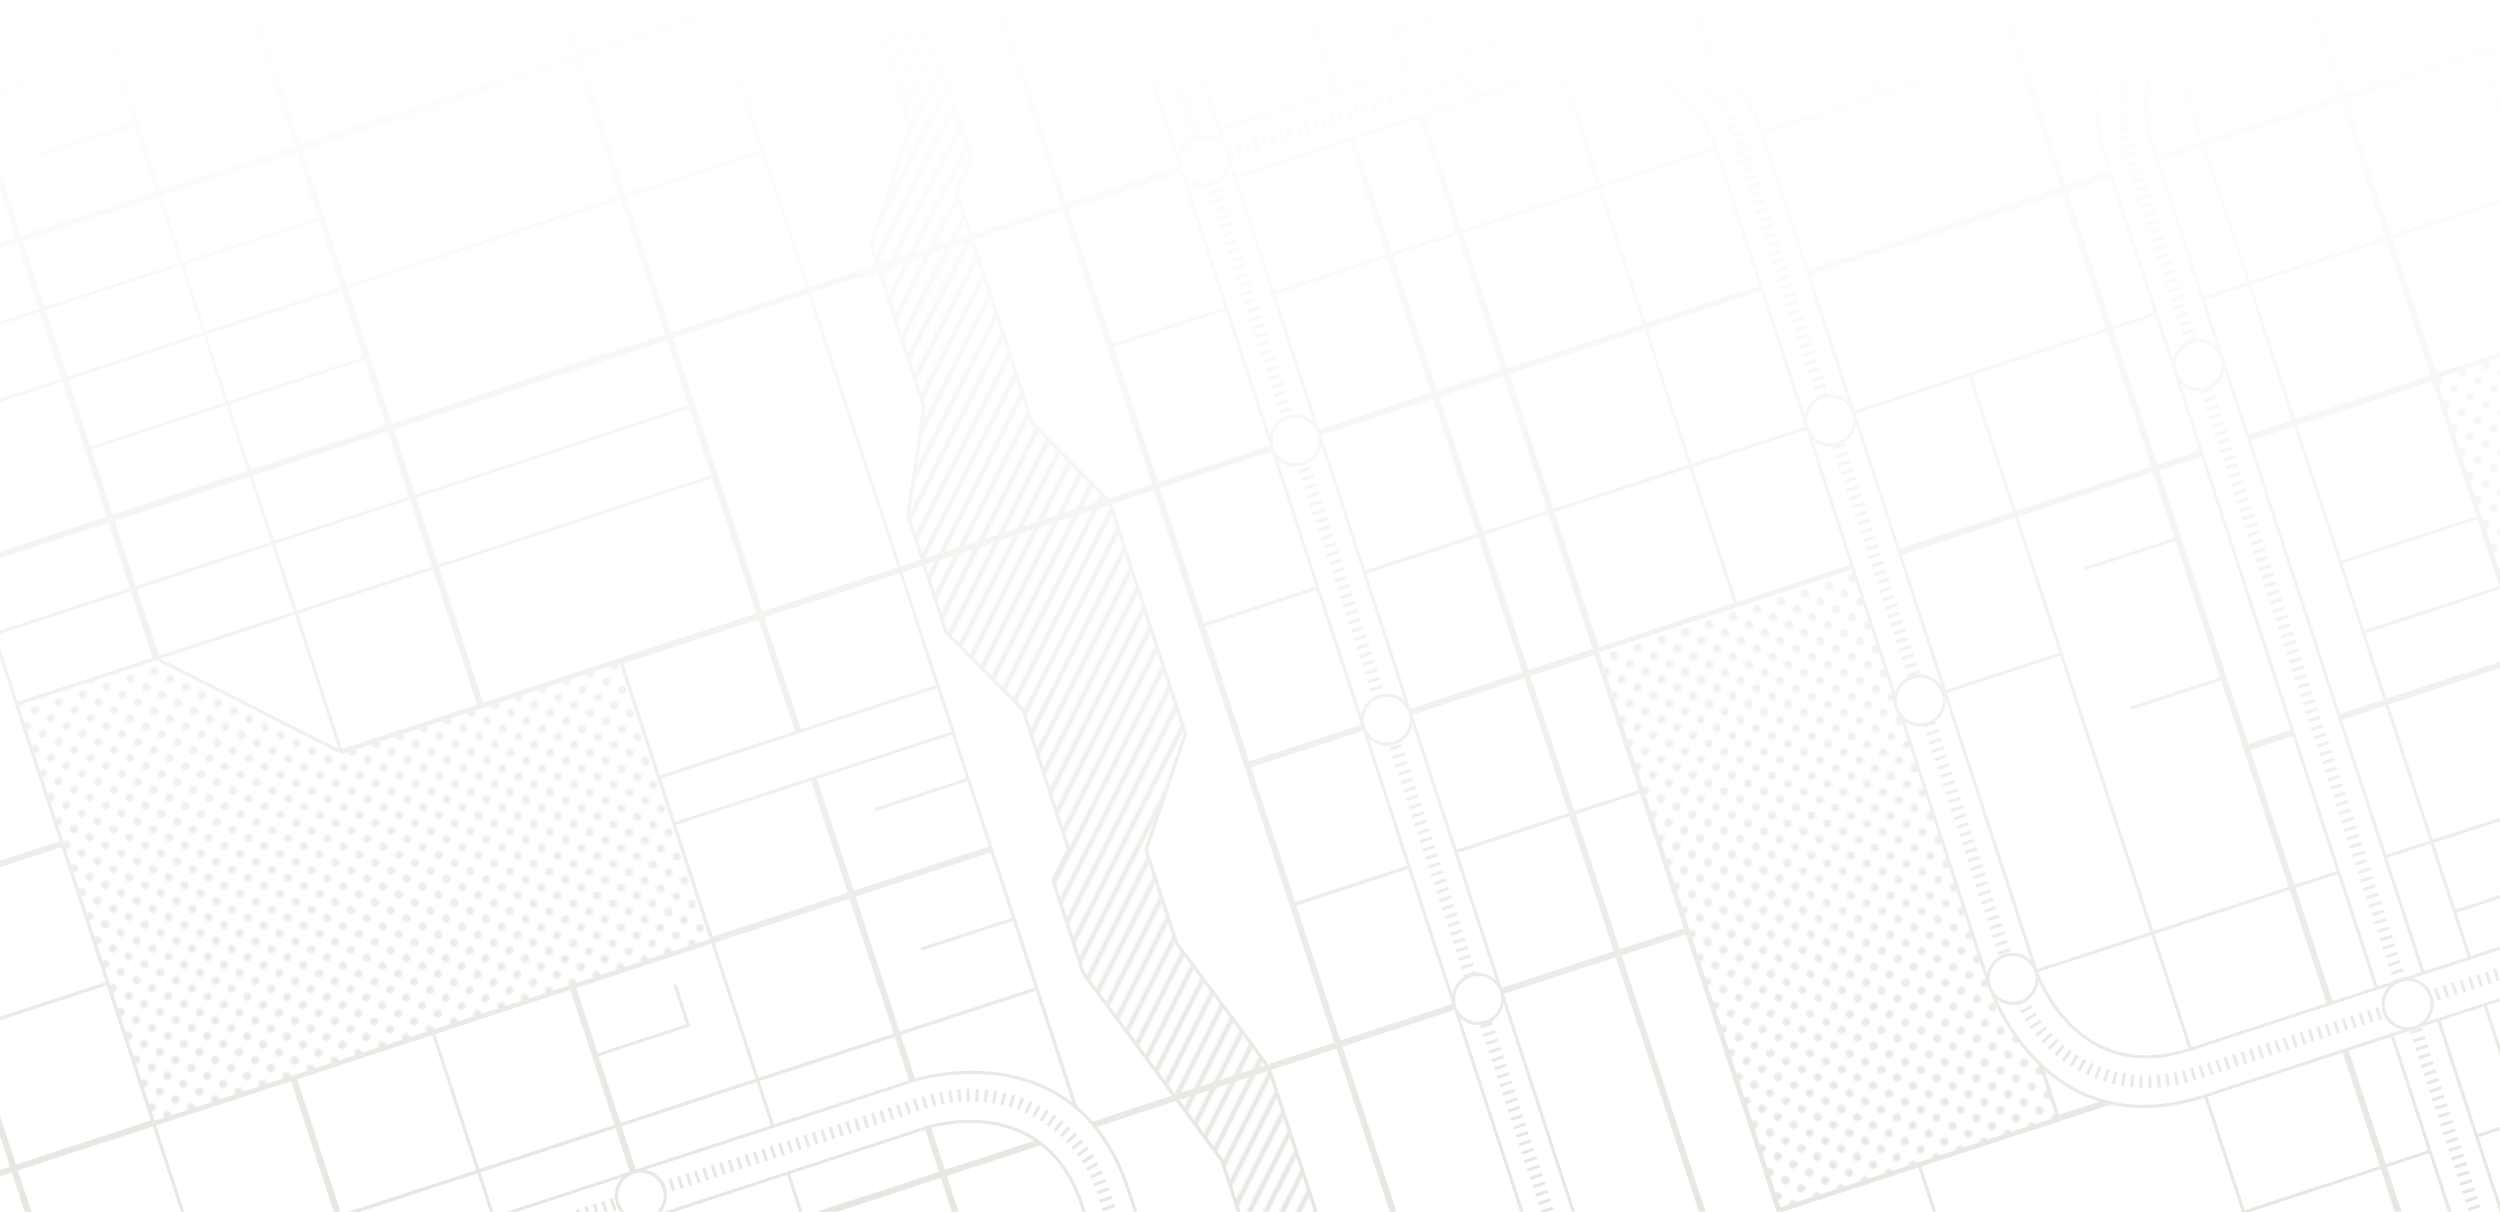 <?xml version="1.0" encoding="UTF-8" standalone="no"?>
<svg id="footermap" xmlns="http://www.w3.org/2000/svg" xmlns:xlink="http://www.w3.org/1999/xlink" viewBox="0 0 2239.64 1085.67">
  <defs>
    <pattern id="New_Pattern_Swatch_4" data-name="New Pattern Swatch 4" width="28.8" height="28.8" patternTransform="translate(6.65 17.6) rotate(-18.1) scale(1.55)" patternUnits="userSpaceOnUse" viewBox="0 0 28.8 28.8">
          <rect width="28.8" height="28.8" style="fill: none"/>
          <circle cx="28.8" cy="28.8" r="1.44" style="fill: #d9dad1;stroke: #d9dad1;stroke-miterlimit: 10;stroke-width: 1.843px"/>
          <circle cx="14.4" cy="28.8" r="1.44" style="fill: #d9dad1;stroke: #d9dad1;stroke-miterlimit: 10;stroke-width: 1.843px"/>
          <circle cy="28.8" r="1.44" style="fill: #d9dad1;stroke: #d9dad1;stroke-miterlimit: 10;stroke-width: 1.843px"/>
          <circle cx="28.8" cy="14.4" r="1.44" style="fill: #d9dad1;stroke: #d9dad1;stroke-miterlimit: 10;stroke-width: 1.843px"/>
          <circle cx="14.4" cy="14.4" r="1.44" style="fill: #d9dad1;stroke: #d9dad1;stroke-miterlimit: 10;stroke-width: 1.843px"/>
          <circle cy="14.4" r="1.44" style="fill: #d9dad1;stroke: #d9dad1;stroke-miterlimit: 10;stroke-width: 1.843px"/>
          <circle cx="28.8" r="1.44" style="fill: #d9dad1;stroke: #d9dad1;stroke-miterlimit: 10;stroke-width: 1.843px"/>
          <circle cx="14.4" r="1.44" style="fill: #d9dad1;stroke: #d9dad1;stroke-miterlimit: 10;stroke-width: 1.843px"/>
          <circle r="1.44" style="fill: #d9dad1;stroke: #d9dad1;stroke-miterlimit: 10;stroke-width: 1.843px"/>
          <circle cx="-14.4" r="1.44" style="fill: #d9dad1;stroke: #d9dad1;stroke-miterlimit: 10;stroke-width: 1.843px"/>
          <path d="M-14.4,0" style="fill: #d9dad1"/>
          <circle cx="7.2" cy="21.6" r="1.44" style="fill: #d9dad1;stroke: #d9dad1;stroke-miterlimit: 10;stroke-width: 1.843px"/>
          <circle cx="21.6" cy="21.6" r="1.44" style="fill: #d9dad1;stroke: #d9dad1;stroke-miterlimit: 10;stroke-width: 1.843px"/>
          <circle cx="7.2" cy="7.2" r="1.44" style="fill: #d9dad1;stroke: #d9dad1;stroke-miterlimit: 10;stroke-width: 1.843px"/>
          <circle cx="21.6" cy="7.2" r="1.44" style="fill: #d9dad1;stroke: #d9dad1;stroke-miterlimit: 10;stroke-width: 1.843px"/>
          <circle cx="-7.2" cy="7.2" r="1.44" style="fill: #d9dad1;stroke: #d9dad1;stroke-miterlimit: 10;stroke-width: 1.843px"/>
          <path d="M-7.2,7.2" style="fill: #d9dad1"/>
        </pattern>
        <pattern id="New_Pattern_Swatch_1" data-name="New Pattern Swatch 1" width="72" height="72" patternTransform="translate(-37.51 102.36) rotate(-18.1) scale(1.55)" patternUnits="userSpaceOnUse" viewBox="0 0 72 72">
          <rect width="72" height="72" style="fill: none"/>
          <line x1="-23.75" y1="66" x2="-17.75" y2="72" style="fill: none"/>
          <line x1="-23.75" y1="72" x2="-17.75" y2="66" style="fill: none"/>
          <line x1="-7.48" y1="10.52" x2="10.51" y2="-7.48" style="fill: none;stroke: #d9dad1;stroke-linejoin: round;stroke-width: 2.835px"/>
          <line x1="-7.48" y1="22.52" x2="22.51" y2="-7.48" style="fill: none;stroke: #d9dad1;stroke-linejoin: round;stroke-width: 2.835px"/>
          <line x1="-7.48" y1="34.52" x2="34.51" y2="-7.48" style="fill: none;stroke: #d9dad1;stroke-linejoin: round;stroke-width: 2.835px"/>
          <line x1="-7.48" y1="46.52" x2="46.51" y2="-7.48" style="fill: none;stroke: #d9dad1;stroke-linejoin: round;stroke-width: 2.835px"/>
          <line x1="-7.48" y1="58.52" x2="58.51" y2="-7.48" style="fill: none;stroke: #d9dad1;stroke-linejoin: round;stroke-width: 2.835px"/>
          <line x1="-7.48" y1="70.52" x2="70.51" y2="-7.48" style="fill: none;stroke: #d9dad1;stroke-linejoin: round;stroke-width: 2.835px"/>
          <line x1="-1.48" y1="76.52" x2="76.51" y2="-1.48" style="fill: none;stroke: #d9dad1;stroke-linejoin: round;stroke-width: 2.835px"/>
          <line x1="10.51" y1="76.52" x2="76.51" y2="10.52" style="fill: none;stroke: #d9dad1;stroke-linejoin: round;stroke-width: 2.835px"/>
          <line x1="22.51" y1="76.52" x2="76.51" y2="22.52" style="fill: none;stroke: #d9dad1;stroke-linejoin: round;stroke-width: 2.835px"/>
          <line x1="34.51" y1="76.52" x2="76.51" y2="34.52" style="fill: none;stroke: #d9dad1;stroke-linejoin: round;stroke-width: 2.835px"/>
          <line x1="46.51" y1="76.52" x2="76.51" y2="46.52" style="fill: none;stroke: #d9dad1;stroke-linejoin: round;stroke-width: 2.835px"/>
          <line x1="58.51" y1="76.52" x2="76.51" y2="58.52" style="fill: none;stroke: #d9dad1;stroke-linejoin: round;stroke-width: 2.835px"/>
          <line x1="-28.75" y1="13.5" x2="-18.75" y2="3.5" style="fill: none;stroke: #d9dad1;stroke-linejoin: bevel;stroke-width: 2.835px"/>
        </pattern>
        <pattern id="New_Pattern_Swatch_4-5" data-name="New Pattern Swatch 4" width="28.8" height="28.8" patternTransform="translate(75.63 37.52) rotate(-18.1) scale(1.55)" patternUnits="userSpaceOnUse" viewBox="0 0 28.8 28.8">
          <rect width="28.8" height="28.8" style="fill: none"/>
          <circle cx="28.8" cy="28.8" r="1.44" style="fill: #d9dad1;stroke: #d9dad1;stroke-miterlimit: 10;stroke-width: 1.843px"/>
          <circle cx="14.4" cy="28.8" r="1.44" style="fill: #d9dad1;stroke: #d9dad1;stroke-miterlimit: 10;stroke-width: 1.843px"/>
          <circle cy="28.8" r="1.44" style="fill: #d9dad1;stroke: #d9dad1;stroke-miterlimit: 10;stroke-width: 1.843px"/>
          <circle cx="28.8" cy="14.4" r="1.44" style="fill: #d9dad1;stroke: #d9dad1;stroke-miterlimit: 10;stroke-width: 1.843px"/>
          <circle cx="14.4" cy="14.4" r="1.44" style="fill: #d9dad1;stroke: #d9dad1;stroke-miterlimit: 10;stroke-width: 1.843px"/>
          <circle cy="14.4" r="1.44" style="fill: #d9dad1;stroke: #d9dad1;stroke-miterlimit: 10;stroke-width: 1.843px"/>
          <circle cx="28.8" r="1.44" style="fill: #d9dad1;stroke: #d9dad1;stroke-miterlimit: 10;stroke-width: 1.843px"/>
          <circle cx="14.4" r="1.44" style="fill: #d9dad1;stroke: #d9dad1;stroke-miterlimit: 10;stroke-width: 1.843px"/>
          <circle r="1.44" style="fill: #d9dad1;stroke: #d9dad1;stroke-miterlimit: 10;stroke-width: 1.843px"/>
          <circle cx="-14.4" r="1.44" style="fill: #d9dad1;stroke: #d9dad1;stroke-miterlimit: 10;stroke-width: 1.843px"/>
          <path d="M-14.4,0" style="fill: #d9dad1"/>
          <circle cx="7.2" cy="21.6" r="1.44" style="fill: #d9dad1;stroke: #d9dad1;stroke-miterlimit: 10;stroke-width: 1.843px"/>
          <circle cx="21.6" cy="21.6" r="1.44" style="fill: #d9dad1;stroke: #d9dad1;stroke-miterlimit: 10;stroke-width: 1.843px"/>
          <circle cx="7.2" cy="7.2" r="1.44" style="fill: #d9dad1;stroke: #d9dad1;stroke-miterlimit: 10;stroke-width: 1.843px"/>
          <circle cx="21.6" cy="7.2" r="1.44" style="fill: #d9dad1;stroke: #d9dad1;stroke-miterlimit: 10;stroke-width: 1.843px"/>
          <circle cx="-7.2" cy="7.2" r="1.44" style="fill: #d9dad1;stroke: #d9dad1;stroke-miterlimit: 10;stroke-width: 1.843px"/>
          <path d="M-7.2,7.2" style="fill: #d9dad1"/>
        </pattern>
        <linearGradient id="linear-gradient" x1="1121.11" x2="1121.11" y2="1085.27" gradientUnits="userSpaceOnUse">
          <stop offset="0" stop-color="#fff"/>
          <stop offset="1" stop-color="#fff" stop-opacity="0"/>
        </linearGradient>
        <clipPath id="clip-path">
          <polyline points="1153.03 364.81 1160.44 393.33 1160.76 393.33 1168.17 364.82 1153.03 364.81" style="fill: #ff1609;clip-rule: evenodd"/>
        </clipPath>
        <clipPath id="clip-path-2">
          <rect x="1134.97" y="315.64" width="52" height="78" style="fill: none"/>
        </clipPath>
        <clipPath id="clip-path-3">
          <path d="M1155.6,335.25a6.61,6.61,0,1,1-6.61-6.88,6.75,6.75,0,0,1,6.61,6.88m30.6,7.17c0-14.73-11.46-26.68-25.6-26.68s-25.6,11.94-25.6,26.68,11.46,26.68,25.6,26.68,25.6-11.94,25.6-26.68" style="fill: none;clip-rule: evenodd"/>
        </clipPath>
        <clipPath id="clip-path-5">
          <polyline points="1422.42 556.35 1429.84 584.87 1430.15 584.87 1437.57 556.35 1422.42 556.35" style="fill: #ff1609;clip-rule: evenodd"/>
        </clipPath>
        <clipPath id="clip-path-6">
          <rect x="1404.36" y="507.17" width="52" height="78" style="fill: none"/>
        </clipPath>
        <clipPath id="clip-path-7">
          <path d="M1425,526.78a6.61,6.61,0,1,1-6.61-6.88,6.75,6.75,0,0,1,6.61,6.88m30.6,7.17c0-14.73-11.46-26.68-25.6-26.68s-25.6,11.94-25.6,26.68,11.46,26.68,25.6,26.68,25.6-11.94,25.6-26.68" style="fill: none;clip-rule: evenodd"/>
        </clipPath>
        <clipPath id="clip-path-9">
          <polyline points="647.83 812.54 640.42 841.06 640.1 841.06 632.69 812.54 647.83 812.54" style="fill: none;clip-rule: evenodd"/>
        </clipPath>
        <clipPath id="clip-path-10">
          <rect x="613.9" y="763.36" width="52" height="78" style="fill: none"/>
        </clipPath>
        <clipPath id="clip-path-11">
          <path d="M645.27,783a6.61,6.61,0,1,0,6.61-6.88,6.75,6.75,0,0,0-6.61,6.88m-30.6,7.17c0-14.73,11.46-26.68,25.6-26.68s25.6,11.94,25.6,26.68-11.46,26.68-25.6,26.68-25.6-11.94-25.6-26.68" style="fill: none;clip-rule: evenodd"/>
        </clipPath>
        <clipPath id="clip-path-13">
          <polyline points="1729.01 602.47 1721.59 630.99 1721.28 630.99 1713.86 602.48 1729.01 602.47" style="fill: none;clip-rule: evenodd"/>
        </clipPath>
        <clipPath id="clip-path-14">
          <rect x="1695.07" y="553.29" width="52" height="78" style="fill: none"/>
        </clipPath>
        <clipPath id="clip-path-15">
          <path d="M1726.44,572.91A6.61,6.61,0,1,0,1733,566a6.75,6.75,0,0,0-6.61,6.88m-30.6,7.17c0-14.73,11.46-26.68,25.6-26.68s25.6,11.94,25.6,26.68-11.46,26.68-25.6,26.68-25.6-11.94-25.6-26.68" style="fill: none;clip-rule: evenodd"/>
        </clipPath>
        <clipPath id="clip-path-17">
          <polyline points="1503 304 1510.41 332.52 1510.73 332.52 1518.14 304 1503 304" style="fill: none;clip-rule: evenodd"/>
        </clipPath>
        <clipPath id="clip-path-18">
          <rect x="1485" y="255" width="52" height="78" style="fill: none"/>
        </clipPath>
        <clipPath id="clip-path-19">
          <path d="M1505.59,274.51a6.61,6.61,0,1,1-6.61-6.88,6.75,6.75,0,0,1,6.61,6.88m30.6,7.17c0-14.73-11.46-26.68-25.6-26.68s-25.6,11.94-25.6,26.68,11.46,26.68,25.6,26.68,25.6-11.94,25.6-26.68" style="fill: none;clip-rule: evenodd"/>
        </clipPath>
        <clipPath id="clip-path-21">
          <polyline points="338.38 761.24 345.8 789.76 346.11 789.76 353.53 761.24 338.38 761.24" style="fill: none;clip-rule: evenodd"/>
        </clipPath>
        <clipPath id="clip-path-22">
          <rect x="320.38" y="712.24" width="52" height="78" style="fill: none"/>
        </clipPath>
        <clipPath id="clip-path-23">
          <path d="M341,731.75a6.61,6.61,0,1,1-6.61-6.88,6.75,6.75,0,0,1,6.61,6.88m30.6,7.17c0-14.73-11.46-26.68-25.6-26.68s-25.6,11.94-25.6,26.68,11.46,26.68,25.6,26.68,25.6-11.94,25.6-26.68" style="fill: none;clip-rule: evenodd"/>
        </clipPath>
        <clipPath id="clip-path-25">
          <polyline points="936.49 519.76 929.07 548.28 928.76 548.28 921.34 519.77 936.49 519.76" style="fill: none;clip-rule: evenodd"/>
        </clipPath>
        <clipPath id="clip-path-26">
          <rect x="902.49" y="470.76" width="52" height="78" style="fill: none"/>
        </clipPath>
        <clipPath id="clip-path-27">
          <path d="M933.9,490.27a6.61,6.61,0,1,0,6.61-6.88,6.75,6.75,0,0,0-6.61,6.88m-30.6,7.17c0-14.73,11.46-26.68,25.6-26.68s25.6,11.94,25.6,26.68-11.46,26.68-25.6,26.68-25.6-11.94-25.6-26.68" style="fill: none;clip-rule: evenodd"/>
        </clipPath>
        <clipPath id="clip-path-29">
          <polyline points="2021.34 636.86 2013.92 665.38 2013.61 665.38 2006.19 636.87 2021.34 636.86" style="fill: none;clip-rule: evenodd"/>
        </clipPath>
        <clipPath id="clip-path-30">
          <rect x="1987.34" y="587.86" width="52" height="78" style="fill: none"/>
        </clipPath>
        <clipPath id="clip-path-31">
          <path d="M2018.74,607.37a6.61,6.61,0,1,0,6.61-6.88,6.75,6.75,0,0,0-6.61,6.88m-30.6,7.17c0-14.73,11.46-26.68,25.6-26.68s25.6,11.94,25.6,26.68-11.46,26.68-25.6,26.68-25.6-11.94-25.6-26.68" style="fill: none;clip-rule: evenodd"/>
        </clipPath>
        <clipPath id="clip-path-33">
          <polyline points="1081.55 771.6 1088.96 800.12 1089.28 800.12 1096.69 771.6 1081.55 771.6" style="fill: none;clip-rule: evenodd"/>
        </clipPath>
        <clipPath id="clip-path-34">
          <rect x="1063.55" y="722.6" width="52" height="78" style="fill: none"/>
        </clipPath>
        <clipPath id="clip-path-35">
          <path d="M1084.14,742.1a6.61,6.61,0,1,1-6.61-6.88,6.75,6.75,0,0,1,6.61,6.88m30.6,7.17c0-14.73-11.46-26.68-25.6-26.68s-25.6,11.94-25.6,26.68S1075,776,1089.14,776s25.6-11.94,25.6-26.68" style="fill: none;clip-rule: evenodd"/>
        </clipPath>
        <clipPath id="clip-path-37">
          <polyline points="1924.95 394.59 1932.37 423.11 1932.68 423.11 1940.1 394.59 1924.95 394.59" style="fill: none;clip-rule: evenodd"/>
        </clipPath>
        <clipPath id="clip-path-38">
          <rect x="1906.95" y="345.59" width="52" height="78" style="fill: none"/>
        </clipPath>
        <clipPath id="clip-path-39">
          <path d="M1927.55,365.09a6.61,6.61,0,1,1-6.61-6.88,6.75,6.75,0,0,1,6.61,6.88m30.6,7.17c0-14.73-11.46-26.68-25.6-26.68s-25.6,11.94-25.6,26.68,11.46,26.68,25.6,26.68,25.6-11.94,25.6-26.68" style="fill: none;clip-rule: evenodd"/>
        </clipPath>
        <clipPath id="clip-path-41">
          <polyline points="1519.4 802.78 1511.99 831.3 1511.67 831.3 1504.26 802.79 1519.4 802.78" style="fill: none;clip-rule: evenodd"/>
        </clipPath>
        <clipPath id="clip-path-42">
          <rect x="1485.4" y="753.78" width="52" height="78" style="fill: none"/>
        </clipPath>
        <clipPath id="clip-path-43">
          <path d="M1516.81,773.29a6.61,6.61,0,1,0,6.61-6.88,6.75,6.75,0,0,0-6.61,6.88m-30.6,7.17c0-14.73,11.46-26.68,25.6-26.68s25.6,11.94,25.6,26.68-11.46,26.68-25.6,26.68-25.6-11.94-25.6-26.68" style="fill: none;clip-rule: evenodd"/>
        </clipPath>
        <clipPath id="clip-path-45">
          <polyline points="604.56 276.25 597.14 304.77 596.83 304.77 589.42 276.25 604.56 276.25" style="fill: none;clip-rule: evenodd"/>
        </clipPath>
        <clipPath id="clip-path-46">
          <rect x="570.56" y="227.25" width="52" height="78" style="fill: none"/>
        </clipPath>
        <clipPath id="clip-path-47">
          <path d="M602,246.76a6.61,6.61,0,1,0,6.61-6.88,6.75,6.75,0,0,0-6.61,6.88m-30.6,7.17c0-14.73,11.46-26.68,25.6-26.68s25.6,11.94,25.6,26.68S611.1,280.6,597,280.6s-25.6-11.94-25.6-26.68" style="fill: none;clip-rule: evenodd"/>
        </clipPath>
        <clipPath id="clip-path-49">
          <polyline points="632.32 288.87 597.3 304.77 596.99 304.77 617.17 288.87 632.32 288.87" style="fill: none;clip-rule: evenodd"/>
        </clipPath>
        <clipPath id="clip-path-50">
          <polygon points="570.25 305.04 622.25 305.04 697.75 261.56 645.75 261.56 570.25 305.04" style="fill: none"/>
        </clipPath>
        <clipPath id="clip-path-51">
          <path d="M620.74,276.43c14.26-8.21,37.28-14.87,51.42-14.87s14,6.66-.22,14.87-37.28,14.87-51.42,14.87-14-6.66.23-14.87" style="fill: none;clip-rule: evenodd"/>
        </clipPath>
        <clipPath id="clip-path-53">
          <polyline points="381.29 772.11 346.27 788.01 345.95 788.01 366.14 772.12 381.29 772.11" style="fill: none;clip-rule: evenodd"/>
        </clipPath>
        <clipPath id="clip-path-54">
          <polygon points="319.22 788.28 371.22 788.28 446.72 744.8 394.72 744.8 319.22 788.28" style="fill: none"/>
        </clipPath>
        <clipPath id="clip-path-55">
          <path d="M369.7,759.67C384,751.46,407,744.8,421.12,744.8s14,6.66-.22,14.87-37.28,14.87-51.42,14.87-14-6.66.23-14.87" style="fill: none;clip-rule: evenodd"/>
        </clipPath>
        <clipPath id="clip-path-57">
          <polyline points="675.18 828.81 640.16 844.71 639.84 844.71 660.03 828.82 675.18 828.81" style="fill: none;clip-rule: evenodd"/>
        </clipPath>
        <clipPath id="clip-path-58">
          <polygon points="613.11 844.98 665.11 844.98 740.61 801.5 688.61 801.5 613.11 844.98" style="fill: none"/>
        </clipPath>
        <clipPath id="clip-path-59">
          <path d="M663.59,816.37c14.26-8.21,37.28-14.87,51.42-14.87s14,6.66-.22,14.87-37.28,14.87-51.42,14.87-14-6.66.23-14.87" style="fill: none;clip-rule: evenodd"/>
        </clipPath>
        <clipPath id="clip-path-61">
          <polyline points="964.23 529.82 929.21 545.72 928.89 545.72 949.08 529.83 964.23 529.82" style="fill: none;clip-rule: evenodd"/>
        </clipPath>
        <clipPath id="clip-path-62">
          <polygon points="902.15 545.99 954.15 545.99 1029.66 502.51 977.66 502.51 902.15 545.99" style="fill: none"/>
        </clipPath>
        <clipPath id="clip-path-63">
          <path d="M952.64,517.38c14.26-8.21,37.28-14.87,51.42-14.87s14,6.66-.22,14.87-37.28,14.87-51.42,14.87-14-6.66.23-14.87" style="fill: none;clip-rule: evenodd"/>
        </clipPath>
        <clipPath id="clip-path-65">
          <polyline points="1124.45 785.77 1089.43 801.67 1089.12 801.67 1109.31 785.77 1124.45 785.77" style="fill: none;clip-rule: evenodd"/>
        </clipPath>
        <clipPath id="clip-path-66">
          <polygon points="1062.38 801.94 1114.38 801.94 1189.88 758.46 1137.88 758.46 1062.38 801.94" style="fill: none"/>
        </clipPath>
        <clipPath id="clip-path-67">
          <path d="M1112.87,773.33c14.26-8.21,37.28-14.87,51.42-14.87s14,6.66-.22,14.87-37.28,14.87-51.42,14.87-14-6.66.23-14.87" style="fill: none;clip-rule: evenodd"/>
        </clipPath>
        <clipPath id="clip-path-69">
          <polyline points="1463.37 571.73 1428.35 587.63 1428.03 587.63 1448.22 571.73 1463.37 571.73" style="fill: none;clip-rule: evenodd"/>
        </clipPath>
        <clipPath id="clip-path-70">
          <polygon points="1401.29 587.9 1453.29 587.9 1528.8 544.42 1476.8 544.42 1401.29 587.9" style="fill: none"/>
        </clipPath>
        <clipPath id="clip-path-71">
          <path d="M1451.78,559.29c14.26-8.21,37.28-14.87,51.42-14.87s14,6.66-.22,14.87-37.28,14.87-51.42,14.87-14-6.66.23-14.87" style="fill: none;clip-rule: evenodd"/>
        </clipPath>
        <clipPath id="clip-path-73">
          <polyline points="1545.91 316.09 1510.89 331.99 1510.57 331.99 1530.76 316.09 1545.91 316.09" style="fill: none;clip-rule: evenodd"/>
        </clipPath>
        <clipPath id="clip-path-74">
          <polygon points="1483.84 332.26 1535.84 332.26 1611.34 288.78 1559.34 288.78 1483.84 332.26" style="fill: none"/>
        </clipPath>
        <clipPath id="clip-path-75">
          <path d="M1534.32,303.65c14.26-8.21,37.28-14.87,51.42-14.87s14,6.66-.22,14.87-37.28,14.87-51.42,14.87-14-6.66.23-14.87" style="fill: none;clip-rule: evenodd"/>
        </clipPath>
        <clipPath id="clip-path-77">
          <polyline points="1757.21 614.94 1722.19 630.84 1721.88 630.84 1742.06 614.95 1757.21 614.94" style="fill: none;clip-rule: evenodd"/>
        </clipPath>
        <clipPath id="clip-path-78">
          <polygon points="1695.14 631.11 1747.14 631.11 1822.64 587.63 1770.64 587.63 1695.14 631.11" style="fill: none"/>
        </clipPath>
        <clipPath id="clip-path-79">
          <path d="M1745.62,602.5c14.26-8.21,37.28-14.87,51.42-14.87s14,6.66-.22,14.87-37.28,14.87-51.42,14.87-14-6.66.23-14.87" style="fill: none;clip-rule: evenodd"/>
        </clipPath>
        <clipPath id="clip-path-81">
          <polyline points="1967.86 407.4 1932.84 423.3 1932.53 423.3 1952.71 407.4 1967.86 407.4" style="fill: none;clip-rule: evenodd"/>
        </clipPath>
        <clipPath id="clip-path-82">
          <polygon points="1905.79 423.56 1957.79 423.56 2033.29 380.08 1981.29 380.08 1905.79 423.56" style="fill: none"/>
        </clipPath>
        <clipPath id="clip-path-83">
          <path d="M1956.27,395c14.26-8.21,37.28-14.87,51.42-14.87s14,6.66-.22,14.87-37.28,14.87-51.42,14.87-14-6.66.23-14.87" style="fill: none;clip-rule: evenodd"/>
        </clipPath>
        <clipPath id="clip-path-85">
          <polyline points="2049.1 650.43 2014.08 666.33 2013.77 666.33 2033.95 650.43 2049.1 650.43" style="fill: none;clip-rule: evenodd"/>
        </clipPath>
        <clipPath id="clip-path-86">
          <polygon points="1987.03 666.59 2039.03 666.59 2114.53 623.12 2062.53 623.12 1987.03 666.59" style="fill: none"/>
        </clipPath>
        <clipPath id="clip-path-87">
          <path d="M2037.52,638c14.26-8.21,37.28-14.87,51.42-14.87s14,6.66-.22,14.87-37.28,14.87-51.42,14.87-14-6.66.23-14.87" style="fill: none;clip-rule: evenodd"/>
        </clipPath>
        <clipPath id="clip-path-89">
          <polyline points="1546.99 818.25 1511.97 834.14 1511.66 834.14 1531.85 818.25 1546.99 818.25" style="fill: none;clip-rule: evenodd"/>
        </clipPath>
        <clipPath id="clip-path-90">
          <polygon points="1484.92 834.41 1536.92 834.41 1612.42 790.93 1560.42 790.93 1484.92 834.41" style="fill: none"/>
        </clipPath>
        <clipPath id="clip-path-91">
          <path d="M1535.41,805.8c14.26-8.21,37.28-14.87,51.42-14.87s14,6.66-.22,14.87-37.28,14.87-51.42,14.87-14-6.66.23-14.87" style="fill: none;clip-rule: evenodd"/>
        </clipPath>
        <clipPath id="clip-path-93">
          <polyline points="1195.94 377.75 1160.92 393.65 1160.6 393.65 1180.79 377.75 1195.94 377.75" style="fill: none;clip-rule: evenodd"/>
        </clipPath>
        <clipPath id="clip-path-94">
          <polygon points="1133.87 393.92 1185.87 393.92 1261.37 350.44 1209.37 350.44 1133.87 393.92" style="fill: none"/>
        </clipPath>
        <clipPath id="clip-path-95">
          <path d="M1184.35,365.31c14.26-8.21,37.28-14.87,51.42-14.87s14,6.66-.22,14.87-37.28,14.87-51.42,14.87-14-6.66.23-14.87" style="fill: none;clip-rule: evenodd"/>
        </clipPath>
        <clipPath id="clip-path-97">
          <polyline points="1096.8 523.51 1119.34 606.64 1120.3 606.64 1142.84 523.53 1096.8 523.51" style="fill: #ff1609;clip-rule: evenodd"/>
        </clipPath>
        <clipPath id="clip-path-98">
          <path d="M1104.6,437.35a20.08,20.08,0,1,1-20.08-20.06,20.07,20.07,0,0,1,20.08,20.06m93,20.9A77.83,77.83,0,1,0,1119.82,536a77.79,77.79,0,0,0,77.82-77.75" style="fill: #ff1609;clip-rule: evenodd"/>
        </clipPath>
        <clipPath id="clip-path-99">
          <polyline points="1018.12 606.64 1104.22 606.64 1104.57 605.66 1030.15 562.24 1018.12 606.64" style="fill: #595b5a;clip-rule: evenodd"/>
        </clipPath>
        <clipPath id="clip-path-100">
          <path d="M984.89,557.35a20.07,20.07,0,1,1,24.12-15,20.07,20.07,0,0,1-24.12,15m-41.49,85.78a77.76,77.76,0,1,0-58.12-93.38,77.83,77.83,0,0,0,58.12,93.38" style="fill: #595b5a;clip-rule: evenodd"/>
        </clipPath>
        <clipPath id="clip-path-101">
          <polyline points="1221.52 606.64 1135.42 606.64 1135.07 605.66 1209.49 562.24 1221.52 606.64" style="fill: none;clip-rule: evenodd"/>
        </clipPath>
        <clipPath id="clip-path-102">
          <path d="M1254.75,557.35a20.07,20.07,0,1,0-24.12-15,20.07,20.07,0,0,0,24.12,15m41.49,85.78a77.76,77.76,0,1,1,58.12-93.38,77.83,77.83,0,0,1-58.12,93.38" style="fill: none;clip-rule: evenodd"/>
        </clipPath>
        <linearGradient id="linear-gradient-2" x1="1119.82" y1="1087.23" x2="1119.82" y2="609.75" xlink:href="#linear-gradient"/>
  </defs>
  <g style="opacity: 0.65;">
      <g>
        <g>
          <line x1="1587.49" y1="1276.91" x2="1057.63" y2="-343.9" style="fill: none;stroke: #d9dad1;stroke-miterlimit: 10;stroke-width: 5.669px"/>
          <line x1="912.86" y1="60.23" x2="1225.55" y2="-41.99" style="fill: none;stroke: #d9dad1;stroke-miterlimit: 10;stroke-width: 2.835px"/>
          <line x1="994.64" y1="310.38" x2="1307.33" y2="208.16" style="fill: none;stroke: #d9dad1;stroke-miterlimit: 10;stroke-width: 2.835px"/>
          <line x1="1117.31" y1="685.61" x2="1429.99" y2="583.39" style="fill: none;stroke: #d9dad1;stroke-miterlimit: 10;stroke-width: 5.669px"/>
          <line x1="1035.53" y1="435.46" x2="1348.22" y2="333.24" style="fill: none;stroke: #d9dad1;stroke-miterlimit: 10;stroke-width: 5.669px"/>
          <line x1="994.64" y1="310.38" x2="1307.33" y2="208.16" style="fill: none;stroke: #d9dad1;stroke-miterlimit: 10;stroke-width: 2.835px"/>
          <line x1="1076.42" y1="560.53" x2="1389.11" y2="458.31" style="fill: none;stroke: #d9dad1;stroke-miterlimit: 10;stroke-width: 2.835px"/>
          <line x1="1158.19" y1="810.68" x2="1470.88" y2="708.46" style="fill: none;stroke: #d9dad1;stroke-miterlimit: 10;stroke-width: 2.835px"/>
          <line x1="1076.42" y1="560.53" x2="1389.11" y2="458.31" style="fill: none;stroke: #d9dad1;stroke-miterlimit: 10;stroke-width: 2.835px"/>
          <line x1="1158.19" y1="810.68" x2="1470.88" y2="708.46" style="fill: none;stroke: #d9dad1;stroke-miterlimit: 10;stroke-width: 2.835px"/>
          <line x1="953.75" y1="185.31" x2="1266.44" y2="83.09" style="fill: none;stroke: #d9dad1;stroke-miterlimit: 10;stroke-width: 5.669px"/>
          <line x1="1199.08" y1="935.76" x2="1511.77" y2="833.54" style="fill: none;stroke: #d9dad1;stroke-miterlimit: 10;stroke-width: 5.669px"/>
          <line x1="1378.73" y1="-421.73" x2="1826.79" y2="948.85" style="fill: none;stroke: #d9dad1;stroke-miterlimit: 10;stroke-width: 5.669px"/>
          <line x1="1764.73" y1="335.53" x2="2033.66" y2="1158.19" style="fill: none;stroke: #d9dad1;stroke-miterlimit: 10;stroke-width: 2.835px"/>
          <line x1="2004.1" y1="-626.18" x2="2533.97" y2="994.64" style="fill: none;stroke: #d9dad1;stroke-miterlimit: 10;stroke-width: 2.835px"/>
          <line x1="1753.95" y1="-544.4" x2="2283.81" y2="1076.42" style="fill: none;stroke: #d9dad1;stroke-miterlimit: 10;stroke-width: 2.835px"/>
          <line x1="1879.03" y1="-585.29" x2="2408.89" y2="1035.53" style="fill: none;stroke: #d9dad1;stroke-miterlimit: 10;stroke-width: 5.669px"/>
          <line x1="1628.88" y1="-503.51" x2="2158.74" y2="1117.31" style="fill: none;stroke: #d9dad1;stroke-miterlimit: 10;stroke-width: 5.669px"/>
          <line x1="2129.18" y1="-667.06" x2="2659.04" y2="953.75" style="fill: none;stroke: #d9dad1;stroke-miterlimit: 10;stroke-width: 5.669px"/>
          <line x1="1803.21" y1="876.73" x2="2928.89" y2="508.73" style="fill: none;stroke: #d9dad1;stroke-miterlimit: 10;stroke-width: 2.835px"/>
          <line x1="1348.61" y1="333.12" x2="2724.44" y2="-116.65" style="fill: none;stroke: #d9dad1;stroke-miterlimit: 10;stroke-width: 5.669px"/>
          <line x1="1389.51" y1="458.2" x2="2765.33" y2="8.43" style="fill: none;stroke: #d9dad1;stroke-miterlimit: 10;stroke-width: 2.835px"/>
          <line x1="1307.73" y1="208.05" x2="2683.55" y2="-241.72" style="fill: none;stroke: #d9dad1;stroke-miterlimit: 10;stroke-width: 2.835px"/>
          <line x1="1389.5" y1="458.2" x2="2765.33" y2="8.43" style="fill: none;stroke: #d9dad1;stroke-miterlimit: 10;stroke-width: 2.835px"/>
          <line x1="1307.73" y1="208.05" x2="2683.55" y2="-241.73" style="fill: none;stroke: #d9dad1;stroke-miterlimit: 10;stroke-width: 2.835px"/>
          <line x1="1846.51" y1="585.69" x2="1721.43" y2="626.58" style="fill: none;stroke: #d9dad1;stroke-miterlimit: 10;stroke-width: 2.835px"/>
          <line x1="2742.48" y1="362.01" x2="2117.1" y2="566.45" style="fill: none;stroke: #d9dad1;stroke-miterlimit: 10;stroke-width: 2.835px"/>
          <line x1="2722.03" y1="299.47" x2="2096.66" y2="503.91" style="fill: none;stroke: #d9dad1;stroke-miterlimit: 10;stroke-width: 2.835px"/>
          <line x1="1951.14" y1="482.26" x2="1867.75" y2="509.52" style="fill: none;stroke: #d9dad1;stroke-miterlimit: 10;stroke-width: 2.835px"/>
          <line x1="1992.02" y1="607.34" x2="1908.64" y2="634.6" style="fill: none;stroke: #d9dad1;stroke-miterlimit: 10;stroke-width: 2.835px"/>
          <line x1="2574.1" y1="693.93" x2="2198.88" y2="816.6" style="fill: none;stroke: #d9dad1;stroke-miterlimit: 10;stroke-width: 2.835px"/>
          <line x1="1253.65" y1="-380.84" x2="1783.51" y2="1239.97" style="fill: none;stroke: #d9dad1;stroke-miterlimit: 10;stroke-width: 2.835px"/>
          <line x1="1378.73" y1="-421.73" x2="1826.79" y2="948.85" style="fill: none;stroke: #d9dad1;stroke-miterlimit: 10;stroke-width: 5.669px"/>
          <line x1="1658.44" y1="1280.86" x2="1128.58" y2="-339.96" style="fill: none;stroke: #d9dad1;stroke-miterlimit: 10;stroke-width: 5.669px"/>
          <line x1="2923.52" y1="372.04" x2="2013.74" y2="669.46" style="fill: none;stroke: #d9dad1;stroke-miterlimit: 10;stroke-width: 5.669px"/>
          <line x1="1571.9" y1="1229.22" x2="3010.66" y2="758.88" style="fill: none;stroke: #d9dad1;stroke-miterlimit: 10;stroke-width: 2.835px"/>
          <line x1="2803.81" y1="549.62" x2="2178.43" y2="754.06" style="fill: none;stroke: #d9dad1;stroke-miterlimit: 10;stroke-width: 2.835px"/>
          <line x1="2969.78" y1="633.8" x2="1593.94" y2="1083.58" style="fill: none;stroke: #d9dad1;stroke-miterlimit: 10;stroke-width: 5.669px"/>
          <line x1="1266.84" y1="82.97" x2="2678.19" y2="-378.42" style="fill: none;stroke: #d9dad1;stroke-miterlimit: 10;stroke-width: 5.669px"/>
          <line x1="1266.83" y1="82.96" x2="2642.66" y2="-366.82" style="fill: none;stroke: #d9dad1;stroke-miterlimit: 10;stroke-width: 5.669px"/>
          <line x1="1503.8" y1="-462.62" x2="1682.95" y2="85.38" style="fill: none;stroke: #d9dad1;stroke-miterlimit: 10;stroke-width: 2.835px"/>
          <line x1="1430.39" y1="583.28" x2="2841.75" y2="121.89" style="fill: none;stroke: #d9dad1;stroke-miterlimit: 10;stroke-width: 5.669px"/>
          <line x1="1248.82" y1="27.85" x2="2499.57" y2="-381.03" style="fill: none;stroke: #d9dad1;stroke-miterlimit: 10;stroke-width: 5.669px"/>
          <line x1="1516.89" y1="0.87" x2="2144.77" y2="-619.37" style="fill: none;stroke: #d9dad1;stroke-miterlimit: 10;stroke-width: 5.669px"/>
        </g>
        <g>
          <rect x="1505.66" y="529.36" width="263.18" height="526.36" transform="translate(-165.22 547.97) rotate(-18.1)" style="fill: #fff;stroke: #d9dad1;stroke-miterlimit: 10;stroke-width: 2.835px"/>
          <line x1="607.74" y1="1597.2" x2="77.88" y2="-23.61" style="fill: none;stroke: #d9dad1;stroke-miterlimit: 10;stroke-width: 2.835px"/>
          <line x1="357.59" y1="1678.98" x2="-172.27" y2="58.17" style="fill: none;stroke: #d9dad1;stroke-miterlimit: 10;stroke-width: 2.835px"/>
          <line x1="482.66" y1="1638.09" x2="-47.2" y2="17.28" style="fill: none;stroke: #d9dad1;stroke-miterlimit: 10;stroke-width: 5.669px"/>
          <line x1="232.51" y1="1719.87" x2="-297.35" y2="99.05" style="fill: none;stroke: #d9dad1;stroke-miterlimit: 10;stroke-width: 5.669px"/>
          <line x1="1462.42" y1="1317.8" x2="932.56" y2="-303.01" style="fill: none;stroke: #d9dad1;stroke-miterlimit: 10;stroke-width: 2.835px"/>
          <line x1="732.81" y1="1556.31" x2="202.95" y2="-64.5" style="fill: none;stroke: #d9dad1;stroke-miterlimit: 10;stroke-width: 5.669px"/>
          <line x1="857.89" y1="1515.42" x2="556.07" y2="592.2" style="fill: none;stroke: #d9dad1;stroke-miterlimit: 10;stroke-width: 2.835px"/>
          <line x1="453.1" y1="-146.28" x2="982.96" y2="1474.54" style="fill: none;stroke: #d9dad1;stroke-miterlimit: 10;stroke-width: 5.669px"/>
          <line x1="1337.34" y1="1358.69" x2="807.48" y2="-262.13" style="fill: none;stroke: #d9dad1;stroke-miterlimit: 10;stroke-width: 5.669px"/>
          <line x1="578.18" y1="-187.16" x2="1108.04" y2="1433.65" style="fill: none;stroke: #d9dad1;stroke-miterlimit: 10;stroke-width: 2.835px"/>
          <line x1="-442.11" y1="503.19" x2="683.56" y2="135.19" style="fill: none;stroke: #d9dad1;stroke-miterlimit: 10;stroke-width: 2.835px"/>
          <line x1="-487.82" y1="1210.34" x2="888" y2="760.57" style="fill: none;stroke: #d9dad1;stroke-miterlimit: 10;stroke-width: 5.669px"/>
          <line x1="-528.71" y1="1085.27" x2="847.12" y2="635.49" style="fill: none;stroke: #d9dad1;stroke-miterlimit: 10;stroke-width: 2.835px"/>
          <line x1="-446.94" y1="1335.41" x2="928.89" y2="885.64" style="fill: none;stroke: #d9dad1;stroke-miterlimit: 10;stroke-width: 2.835px"/>
          <line x1="-528.71" y1="1085.27" x2="847.12" y2="635.5" style="fill: none;stroke: #d9dad1;stroke-miterlimit: 10;stroke-width: 2.835px"/>
          <line x1="-446.94" y1="1335.42" x2="928.89" y2="885.65" style="fill: none;stroke: #d9dad1;stroke-miterlimit: 10;stroke-width: 2.835px"/>
          <line x1="619.82" y1="363.69" x2="-5.56" y2="568.14" style="fill: none;stroke: #d9dad1;stroke-miterlimit: 10;stroke-width: 2.835px"/>
          <line x1="640.26" y1="426.23" x2="14.88" y2="630.67" style="fill: none;stroke: #d9dad1;stroke-miterlimit: 10;stroke-width: 2.835px"/>
          <line x1="908.45" y1="823.11" x2="825.06" y2="850.36" style="fill: none;stroke: #d9dad1;stroke-miterlimit: 10;stroke-width: 2.835px"/>
          <line x1="867.56" y1="698.03" x2="784.17" y2="725.29" style="fill: none;stroke: #d9dad1;stroke-miterlimit: 10;stroke-width: 2.835px"/>
          <line x1="287.89" y1="195.32" x2="-87.33" y2="317.98" style="fill: none;stroke: #d9dad1;stroke-miterlimit: 10;stroke-width: 2.835px"/>
          <line x1="121.93" y1="111.13" x2="38.54" y2="138.39" style="fill: none;stroke: #d9dad1;stroke-miterlimit: 10;stroke-width: 2.835px"/>
          <line x1="328.78" y1="320.4" x2="78.63" y2="402.17" style="fill: none;stroke: #d9dad1;stroke-miterlimit: 10;stroke-width: 2.835px"/>
          <polyline points="533.22 945.77 616.6 918.51 604.71 882.14" style="fill: none;stroke: #d9dad1;stroke-miterlimit: 10;stroke-width: 2.835px"/>
          <path d="M856.74,170.87l40.89,125.08,27.26,83.38,68.95,69.75L1062,657.54l-35.28,103.83L1054,844.75l82.58,111.45,137.16,419.57-62.54,20.44-116.72-357L970.58,872l-27.26-83.38,14-27.66L916.47,635.9l-69-69.75L813.44,461.91l14.43-97L780.17,219l35.28-103.83-112.2-343.2,41.69-13.63L870.77,143.21Z" style="fill: #fff;stroke: #d9dad1;stroke-miterlimit: 10;stroke-width: 2.835px"/>
          <line x1="953.75" y1="185.31" x2="-149.81" y2="546.07" style="fill: none;stroke: #d9dad1;stroke-miterlimit: 10;stroke-width: 5.669px"/>
          <line x1="-523.89" y1="253.04" x2="601.78" y2="-114.96" style="fill: none;stroke: #d9dad1;stroke-miterlimit: 10;stroke-width: 2.835px"/>
          <line x1="558.48" y1="176.08" x2="-66.89" y2="380.52" style="fill: none;stroke: #d9dad1;stroke-miterlimit: 10;stroke-width: 2.835px"/>
          <line x1="642.67" y1="10.12" x2="-733.16" y2="459.89" style="fill: none;stroke: #d9dad1;stroke-miterlimit: 10;stroke-width: 5.669px"/>
          <line x1="-406.05" y1="1460.49" x2="1219.93" y2="928.94" style="fill: none;stroke: #d9dad1;stroke-miterlimit: 10;stroke-width: 5.669px"/>
          <rect x="590.45" y="654.45" width="263.18" height="43.86" transform="translate(-174.43 257.84) rotate(-18.1)" style="fill: #fff;stroke: #d9dad1;stroke-miterlimit: 10;stroke-width: 2.835px"/>
          <line x1="901.63" y1="802.26" x2="1108.2" y2="1434.15" style="fill: none;stroke: #d9dad1;stroke-miterlimit: 10;stroke-width: 2.835px"/>
          <path d="M1106.94,1430.29l-116.72-357a131.59,131.59,0,0,0-166-84.19l-1000.6,327.11h0a131.59,131.59,0,0,1-166-84.19L-672.57,221.72" style="fill: none;stroke: #fff;stroke-miterlimit: 10;stroke-width: 11.339px"/>
          <line x1="-569.6" y1="960.19" x2="1035.53" y2="435.46" style="fill: none;stroke: #d9dad1;stroke-miterlimit: 10;stroke-width: 5.669px"/>
          <polygon points="637.85 842.35 137.55 1005.9 14.88 630.67 139.96 589.78 305.92 673.97 556.07 592.2 637.85 842.35" style="fill: #fff;stroke: #d9dad1;stroke-miterlimit: 10;stroke-width: 2.835px"/>
          <rect x="2215.22" y="290.54" width="263.18" height="263.18" transform="translate(-15 750.11) rotate(-18.1)" style="fill: #fff;stroke: #d9dad1;stroke-miterlimit: 10;stroke-width: 2.835px"/>
        </g>
      </g>
      <g>
        <polygon points="1430.39 583.28 1680.54 501.5 1844.1 1001.81 1593.95 1083.59 1430.39 583.28" style="stroke: #d9dad1;stroke-miterlimit: 10;stroke-width: 2.835px;fill: url(#New_Pattern_Swatch_4)"/>
        <path d="M856.74,170.87l40.89,125.08,27.26,83.38,68.95,69.76L1062,657.54l-35.28,103.83L1054,844.75l82.58,111.45,137.16,419.57-62.54,20.44-116.72-357L970.58,872l-27.26-83.38,14-27.66L916.47,635.9l-69-69.75L813.44,461.91l14.43-97L780.17,219l35.28-103.83-112.2-343.2,41.69-13.63L870.77,143.21Z" style="stroke: #d9dad1;stroke-miterlimit: 10;stroke-width: 2.835px;fill: url(#New_Pattern_Swatch_1)"/>
        <polygon points="637.85 842.35 137.55 1005.9 14.88 630.67 139.96 589.78 305.92 673.97 556.07 592.2 637.85 842.35" style="stroke: #d9dad1;stroke-miterlimit: 10;stroke-width: 2.835px;fill: url(#New_Pattern_Swatch_4)"/>
        <polygon points="2180.84 337.95 2430.99 256.17 2512.77 506.32 2262.62 588.1 2180.84 337.95" style="stroke: #d9dad1;stroke-miterlimit: 10;stroke-width: 2.835px;fill: url(#New_Pattern_Swatch_4-5)"/>
      </g>
      <g>
        <path d="M2715.92-263L1992.58-26.54h0a131.59,131.59,0,0,0-84.19,166l313,957.4" style="fill: none;stroke: #fff;stroke-miterlimit: 10;stroke-width: 11.339px"/>
        <g>
          <path d="M2709.1-283.85h0L1985.76-47.38s-145.93,47.7-98.22,193.62l313,957.4,41.69-13.63-313-957.4c-34.07-104.23,70.16-138.3,70.16-138.3l723.34-236.47h0" style="fill: #fff;stroke: #d9dad1;stroke-miterlimit: 10;stroke-width: 2.835px"/>
          <path d="M2715.92-263L2000.08-29l-9.59,3.13C1921.41-3.28,1884,64.93,1906.62,134l314.76,962.82" style="fill: none;stroke: #d9dad1;stroke-miterlimit: 10;stroke-width: 11.339px;stroke-dasharray: 2.835,5.102"/>
          <circle cx="1969.72" cy="327.04" r="21.93" transform="translate(-4.12 628.24) rotate(-18.1)" style="fill: #fff;stroke: #d9dad1;stroke-miterlimit: 10;stroke-width: 2.835px"/>
        </g>
      </g>
      <g>
        <path d="M1078.83,144.44L1392,42.06a131.59,131.59,0,0,1,166,84.19l245.3,750.37h0a131.59,131.59,0,0,0,166,84.19L2979.51,630.53" style="fill: none;stroke: #fff;stroke-miterlimit: 10;stroke-width: 11.339px"/>
        <g>
          <path d="M2972.69,609.68L1962.42,939.95c-104.23,34.07-138.3-70.16-138.3-70.16L1582.22,129.85,1578.68,119s-47.56-145.51-193.49-97.8L1072,123.59l13.63,41.69L1398.82,62.9c104.23-34.07,138.3,70.16,138.3,70.16h0l245.3,750.36s47.7,145.93,193.62,98.22L2986.32,651.37Z" style="fill: #fff;stroke: #d9dad1;stroke-miterlimit: 10;stroke-width: 2.835px"/>
          <path d="M1078.83,144.44L1397,40.42c69.08-22.58,137.43,13.83,160,82.9l243.8,745.78,3.13,9.59c22.58,69.08,90.79,106.46,159.87,83.87l1015.69-332" style="fill: none;stroke: #d9dad1;stroke-miterlimit: 10;stroke-width: 11.339px;stroke-dasharray: 2.835,5.102"/>
          <circle cx="1639.5" cy="376.48" r="21.93" transform="translate(-35.82 528.07) rotate(-18.1)" style="fill: #fff;stroke: #d9dad1;stroke-miterlimit: 10;stroke-width: 2.835px"/>
          <circle cx="1332.3" cy="61.57" r="21.93" transform="translate(46.82 417.03) rotate(-18.1)" style="fill: #fff;stroke: #d9dad1;stroke-miterlimit: 10;stroke-width: 2.835px"/>
          <circle cx="1803.05" cy="876.78" r="21.93" transform="translate(-183.19 603.66) rotate(-18.1)" style="fill: #fff;stroke: #d9dad1;stroke-miterlimit: 10;stroke-width: 2.835px"/>
          <circle cx="1721.27" cy="626.62" r="21.93" transform="matrix(0.95, -0.31, 0.31, 0.95, -109.5, 565.87)" style="fill: #fff;stroke: #d9dad1;stroke-miterlimit: 10;stroke-width: 2.835px"/>
          <circle cx="2156.85" cy="899.46" r="21.93" transform="translate(-172.72 714.72) rotate(-18.1)" style="fill: #fff;stroke: #d9dad1;stroke-miterlimit: 10;stroke-width: 2.835px"/>
        </g>
      </g>
      <g>
        <g>
          <rect x="1175.56" y="-345.22" width="43.86" height="1705.22" transform="translate(-98.38 397.21) rotate(-18.1)" style="fill: #fff;stroke: #d9dad1;stroke-miterlimit: 10;stroke-width: 2.835px"/>
          <line x1="1462.42" y1="1317.8" x2="932.56" y2="-303.01" style="fill: none;stroke: #fff;stroke-miterlimit: 10;stroke-width: 11.339px"/>
          <line x1="1460.39" y1="1311.6" x2="933.79" y2="-299.24" style="fill: none;stroke: #d9dad1;stroke-miterlimit: 10;stroke-width: 11.339px;stroke-dasharray: 2.833,5.099"/>
        </g>
        <circle cx="1078.73" cy="144.11" r="21.93" transform="translate(8.62 342.32) rotate(-18.1)" style="fill: #fff;stroke: #d9dad1;stroke-miterlimit: 10;stroke-width: 2.835px"/>
        <circle cx="1160.6" cy="394.57" r="21.93" transform="translate(-65.15 380.16) rotate(-18.1)" style="fill: #fff;stroke: #d9dad1;stroke-miterlimit: 10;stroke-width: 2.835px"/>
        <circle cx="1324.16" cy="894.87" r="21.93" transform="translate(-212.51 455.75) rotate(-18.1)" style="fill: #fff;stroke: #d9dad1;stroke-miterlimit: 10;stroke-width: 2.835px"/>
        <circle cx="1242.38" cy="644.72" r="21.93" transform="translate(-138.83 417.96) rotate(-18.1)" style="fill: #fff;stroke: #d9dad1;stroke-miterlimit: 10;stroke-width: 2.835px"/>
      </g>
      <g>
        <path d="M-651.73,214.91l330.27,1010.27c34.07,104.23,138.31,70.15,138.31,70.15L807,971.63l10.84-3.54s145.51-47.57,193.21,98.35l116.72,357-41.69,13.63-116.72-357c-34.07-104.23-138.31-70.15-138.31-70.15h0L-169.53,1337s-145.92,47.71-193.63-98.21L-693.42,228.53Z" style="fill: #fff;stroke: #d9dad1;stroke-miterlimit: 10;stroke-width: 2.835px"/>
        <path d="M1106.94,1430.29l-118.35-362C966,999.18,896.25,965.54,827.17,988.12l-996,325.61-9.59,3.13c-69.08,22.58-139.53-10.38-162.11-79.45l-332-1015.69" style="fill: none;stroke: #d9dad1;stroke-miterlimit: 10;stroke-width: 11.339px;stroke-dasharray: 2.835,5.102"/>
        <circle cx="574.19" cy="1071.1" r="21.93" transform="translate(-304.4 231.44) rotate(-18.1)" style="fill: #fff;stroke: #d9dad1;stroke-miterlimit: 10;stroke-width: 2.835px"/>
      </g>
      <rect id="gradient" class="mapgradient" width="2242.22" height="1085.67" style="fill: url(#linear-gradient)"/>
  </g>
</svg>